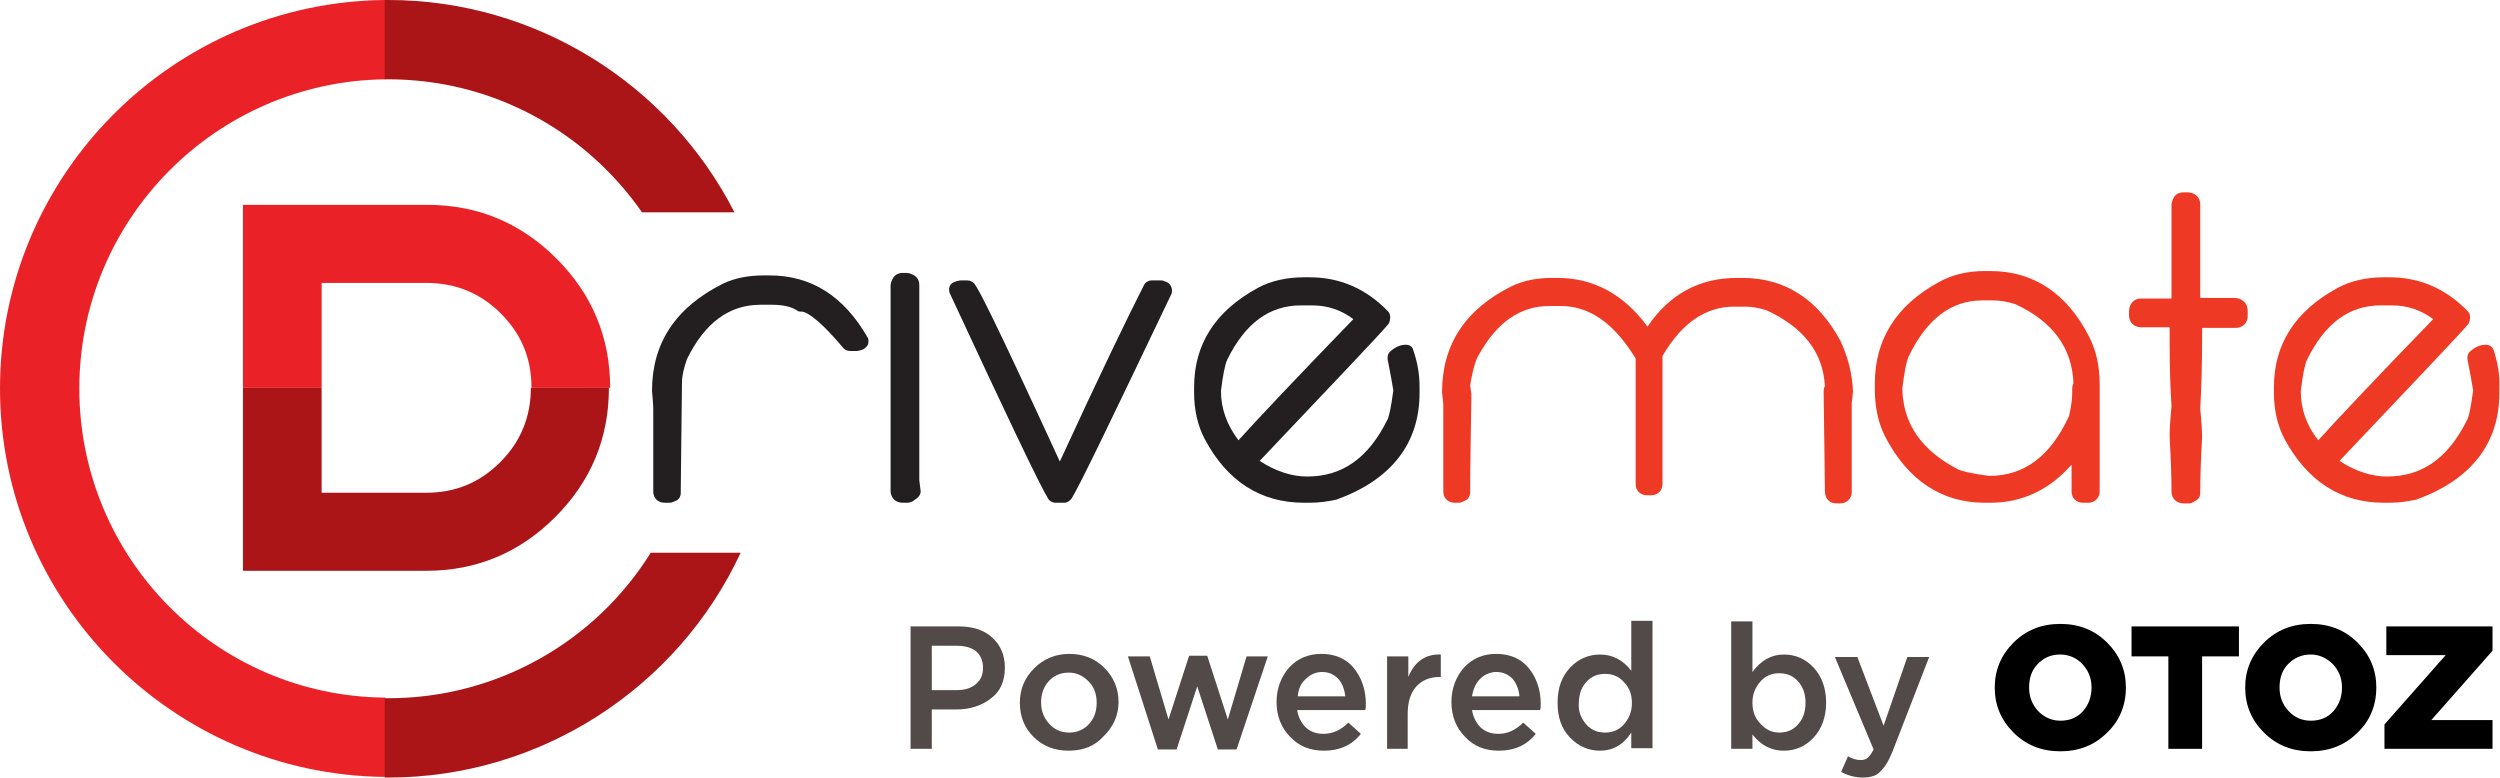<?xml version="1.0" encoding="utf-8"?>
<!-- Generator: Adobe Illustrator 22.1.0, SVG Export Plug-In . SVG Version: 6.00 Build 0)  -->
<svg version="1.1" id="Layer_1" xmlns="http://www.w3.org/2000/svg" xmlns:xlink="http://www.w3.org/1999/xlink" x="0px" y="0px"
	 viewBox="0 0 400.3 124.5" style="enable-background:new 0 0 400.3 124.5;" xml:space="preserve">
<style type="text/css">
	.st0{fill:#231F20;}
	.st1{fill:#EE3A24;}
	.st2{fill:#EA2227;}
	.st3{fill:#AC1518;}
	.st4{fill:#524A48;}
</style>
<g>
	<g>
		<g>
			<path class="st0" d="M123.2,44.1h-0.9c-2.4,0-4.6,0.4-6.5,1.3c-7.6,3.8-11.4,9.5-11.4,17.2c0.1,1.2,0.2,2.2,0.2,3v13.1
				c0,1.1,0.8,1.8,1.8,1.8h0.7c0.2,0,0.4,0,0.6-0.1l0.5-0.2c0.5-0.2,0.8-0.7,0.8-1.2c0-1.8,0.1-7.7,0.2-17.8c0-1,0.3-2.3,0.8-3.7
				c2.9-5.9,6.8-8.7,11.8-8.7h1.8c1.7,0,3.1,0.3,4,0.9c0.2,0.2,0.5,0.2,0.8,0.2c0.3,0,2,0.3,6.6,5.8c0.3,0.3,0.6,0.5,1.1,0.5h1.1
				c0.2,0,0.4-0.1,0.6-0.1l0.5-0.2c0.3-0.2,0.6-0.5,0.7-0.8c0.1-0.4,0.1-0.8-0.1-1.1C135.1,47.4,129.9,44.1,123.2,44.1z"/>
			<path class="st0" d="M147.2,45.6c0-1-0.7-1.7-1.9-1.9h-0.8c-1,0-1.7,0.7-1.9,1.9v33c0,1.1,0.8,1.9,1.9,1.9h0.8
				c0.3,0,0.5-0.1,0.8-0.2l0.7-0.5c0.4-0.3,0.7-0.8,0.6-1.3l-0.2-1.6V45.6z"/>
			<path class="st0" d="M186.9,45.2l-0.5-0.2c-0.2-0.1-0.4-0.1-0.6-0.1h-1.4c-0.5,0-1,0.3-1.2,0.7c-2.6,5.1-7.2,14.6-13.5,28.3
				c-10.9-23.7-13-27.6-13.7-28.5c-0.3-0.3-0.7-0.5-1.1-0.5h-1.1c-0.2,0-0.4,0.1-0.6,0.1l-0.5,0.2c-0.7,0.3-0.9,1.1-0.6,1.8
				c9.2,19.8,14.3,30.5,15.7,32.8c0.2,0.4,0.7,0.7,1.2,0.7h1.4c0.5,0,0.9-0.3,1.2-0.7c1.3-2.1,6.5-12.9,16-32.8
				C187.8,46.3,187.5,45.5,186.9,45.2z"/>
			<path class="st0" d="M225.1,55.2c-0.8,0-1.6,0.3-2.4,1c-0.4,0.3-0.6,0.8-0.5,1.4c0.4,2,0.7,3.7,0.9,4.9c-0.4,3-0.7,4.3-1,4.8
				c-3,6-7.1,9-12.8,9c-2.4,0-5-0.8-7.6-2.5c12.3-13,19.1-20.1,20.6-21.9c0.2-0.2,0.3-0.8,0.3-1.1c0-0.4-0.1-0.7-0.4-1
				c-3.5-3.6-7.7-5.4-12.5-5.4h-0.9c-2.8,0-5.4,0.6-7.4,1.7c-6.8,3.7-10.2,9-10.2,15.9v0.9c0,2.8,0.6,5.3,1.7,7.4
				c3.6,6.8,9,10.2,15.9,10.2h0.9c1.5,0,2.9-0.2,4.3-0.5c8.8-3.2,13.3-9,13.3-17.1v-0.9c0-2-0.3-3.9-1-5.9
				C226.2,55.5,225.7,55.2,225.1,55.2z M195.5,62.6c0.3-2.4,0.6-4.1,1-5c2.9-5.9,6.8-8.7,11.8-8.7h1.8c2.4,0,4.6,0.7,6.6,2.2
				c-9.5,9.8-15.6,16.3-18.4,19.4C196.5,68.1,195.5,65.5,195.5,62.6z"/>
		</g>
		<path class="st1" d="M294.7,54.6c-3.6-6.7-8.9-10.1-15.7-10.1h-0.9c-6,0-10.8,2.6-14.3,7.8c-3.8-5.2-8.7-7.8-14.4-7.8h-0.9
			c-2.4,0-4.5,0.4-6.4,1.3c-7.5,3.7-11.2,9.4-11.2,17c0.1,0.9,0.2,1.7,0.2,2.3v13.6c0,1.1,0.8,1.8,1.8,1.8h0.7
			c0.2,0,0.5-0.1,0.7-0.2l0.4-0.2c0.4-0.2,0.7-0.7,0.7-1.2c0-3.6,0.1-8.8,0.2-15.8l-0.2-1.4c0.5-3,1-4.3,1.4-4.9
			c2.9-5.2,6.6-7.8,11.3-7.8h1.8c4.6,0,8.5,2.7,12,8.4v20.1c0,1.1,0.8,1.8,1.8,1.8h0.7c1.1,0,1.8-0.8,1.8-1.8V57
			c3.1-5.3,6.9-7.9,11.5-7.9h1.8c1,0,2.2,0.2,3.4,0.6c6,2.8,9,6.8,9.3,12.1c-0.1,0.2-0.2,0.5-0.2,0.8c0.1,8.7,0.2,14,0.2,16
			c0,1.4,0.9,2,1.8,2h0.7c1,0,1.8-0.8,1.8-1.8l0-14.3l0.2-1.8C296.6,60.1,296,57.4,294.7,54.6z"/>
		<path class="st1" d="M318.7,43.4h-0.9c-2.8,0-5.3,0.6-7.4,1.8c-6.8,3.7-10.2,9.2-10.2,16.2v1c0,2.9,0.6,5.5,1.7,7.6
			c3.6,6.9,9,10.5,15.9,10.5h0.9c5,0,9.4-2,13-6.1v4.3c0,1.1,0.8,1.8,1.8,1.8h0.9c1,0,1.8-0.8,1.8-1.8V61.5c0-2.9-0.6-5.5-1.7-7.6
			C331,47,325.6,43.4,318.7,43.4z M332,61.4c-0.1,0.2-0.2,0.5-0.2,0.9v0.7c0,1-0.2,2.3-0.5,3.6c-3,6.5-7.2,9.6-12.8,9.6
			c-3.1-0.4-4.4-0.8-4.9-1c-6-3.1-8.9-7.4-9-13c0.3-2.4,0.6-4.2,1-5.1c2.9-6,6.8-9,11.8-9h1.8c1,0,2.2,0.2,3.5,0.6
			C328.7,51.5,331.8,55.7,332,61.4z"/>
		<path class="st1" d="M358,47.7h-5.7V32.7c0-1-0.7-1.8-1.9-1.9h-0.8c-1,0-1.7,0.6-1.9,1.9v15.1h-4.9c-1,0-1.8,0.7-1.9,1.9v0.8
			c0,1.1,0.8,1.9,1.9,1.9h4.6v2.3c0,3.8,0.1,7.3,0.3,10.3c-0.2,2.1-0.3,3.7-0.3,4.9c0.2,3.6,0.3,6.6,0.3,8.8c0,1.1,0.8,1.9,1.9,1.9
			h0.8c0.2,0,0.4,0,0.6-0.1l0.5-0.3c0.5-0.2,0.8-0.7,0.8-1.2c0-2.5,0.1-5.5,0.3-8.9c0-1.1-0.1-2.7-0.3-4.6c0.2-3.5,0.3-7.3,0.3-11.3
			v-1.7h5.4c1.1,0,1.9-0.8,1.9-1.9v-0.8C359.9,48.6,359.2,47.9,358,47.7z"/>
		<path class="st1" d="M399.3,56.1c-0.2-0.6-0.7-0.9-1.3-0.9c-0.8,0-1.6,0.3-2.4,1c-0.4,0.3-0.6,0.8-0.5,1.4c0.4,2,0.7,3.7,0.9,4.9
			c-0.4,3-0.7,4.3-1,4.8c-3,6-7.1,9-12.8,9c-2.4,0-5-0.8-7.6-2.5c12.3-13,19.1-20.1,20.6-21.9c0.2-0.2,0.3-0.8,0.3-1.1
			c0-0.4-0.1-0.7-0.4-1c-3.5-3.6-7.7-5.4-12.5-5.4h-0.9c-2.8,0-5.4,0.6-7.4,1.7c-6.8,3.7-10.2,9-10.2,15.9v0.9
			c0,2.8,0.6,5.3,1.7,7.4c3.7,6.8,9,10.2,15.9,10.2h0.9c1.5,0,2.9-0.2,4.3-0.5c8.8-3.2,13.3-9,13.3-17.1v-0.9
			C400.3,60,399.9,58,399.3,56.1z M368.4,62.6c0.3-2.4,0.6-4.1,1-5c2.9-5.9,6.8-8.7,11.8-8.7h1.8c2.4,0,4.6,0.7,6.6,2.2
			c-9.5,9.8-15.6,16.3-18.4,19.4C369.3,68.1,368.4,65.5,368.4,62.6z"/>
	</g>
	<g>
		<path class="st2" d="M12.7,62.2c0-27.1,21.9-49.2,49-49.5V0C27.6,0.3,0,28.1,0,62.2c0,34.1,27.6,61.9,61.7,62.2v-12.7
			C34.6,111.5,12.7,89.4,12.7,62.2z"/>
		<g>
			<path class="st3" d="M62.2,12.7c16.4,0,31.4,8.1,40.6,21.3h14.8C107.1,13.4,85.7,0,62.2,0c-0.2,0-0.4,0-0.6,0v12.7
				C61.9,12.7,62.1,12.7,62.2,12.7z"/>
			<path class="st3" d="M62.2,111.8c-0.2,0-0.4,0-0.6,0v12.7c0.2,0,0.4,0,0.6,0c24.3,0,46.3-14.3,56.4-36h-14.4
				C95.3,102.8,79.5,111.8,62.2,111.8z"/>
		</g>
	</g>
	<g>
		<path class="st2" d="M51.5,45.3h16.8c4.6,0,8.6,1.6,11.9,4.9c3.3,3.3,4.9,7.2,4.9,11.9h12.6c0-8.1-2.9-15-8.6-20.7
			c-5.7-5.7-12.6-8.6-20.7-8.6H38.9v29.3h12.6V45.3z"/>
		<path class="st3" d="M68.2,91.4c8.1,0,15-2.9,20.7-8.6c5.7-5.7,8.6-12.6,8.6-20.7H85c0,4.6-1.6,8.6-4.9,11.9
			c-3.3,3.3-7.2,4.9-11.9,4.9H51.5V62.1H38.9v29.3H68.2z"/>
	</g>
</g>
<g>
	<path class="st4" d="M145.8,119.9v-19.6h7.7c2.3,0,4.1,0.6,5.4,1.8c1.3,1.2,2,2.8,2,4.8c0,2.1-0.7,3.8-2.2,4.9
		c-1.5,1.2-3.4,1.8-5.6,1.8h-3.9v6.3H145.8z M149.2,110.5h4c1.3,0,2.3-0.3,3.1-1c0.8-0.7,1.1-1.5,1.1-2.6c0-1.1-0.4-2-1.1-2.6
		s-1.8-0.9-3.1-0.9h-4V110.5z"/>
	<path class="st4" d="M171.1,120.2c-2.2,0-4.1-0.7-5.6-2.2c-1.5-1.5-2.2-3.3-2.2-5.5s0.8-4,2.3-5.5c1.5-1.5,3.4-2.3,5.6-2.3
		c2.2,0,4.1,0.7,5.6,2.2c1.5,1.5,2.3,3.3,2.3,5.5c0,2.1-0.8,3.9-2.3,5.4C175.3,119.5,173.4,120.2,171.1,120.2z M171.2,117.3
		c1.3,0,2.4-0.5,3.2-1.4c0.8-0.9,1.2-2,1.2-3.4c0-1.3-0.4-2.5-1.3-3.4c-0.9-0.9-1.9-1.4-3.2-1.4c-1.3,0-2.4,0.5-3.2,1.4
		c-0.8,0.9-1.2,2-1.2,3.4c0,1.3,0.4,2.4,1.3,3.4C168.8,116.8,169.9,117.3,171.2,117.3z"/>
	<path class="st4" d="M185.4,120l-4.8-14.9h3.5l3,10.1l3.3-10.2h2.9l3.3,10.2l3-10.1h3.4L198,120h-3l-3.3-10.1l-3.3,10.1H185.4z"/>
	<path class="st4" d="M212,120.2c-2.2,0-4-0.7-5.4-2.2c-1.4-1.4-2.2-3.3-2.2-5.6c0-2.1,0.7-4,2-5.5c1.4-1.5,3.1-2.2,5.2-2.2
		c2.2,0,4,0.8,5.2,2.3c1.2,1.5,1.9,3.4,1.9,5.7c0,0.4,0,0.7-0.1,1h-10.9c0.2,1.2,0.7,2.1,1.4,2.8c0.8,0.7,1.7,1,2.8,1
		c1.5,0,2.8-0.6,4-1.8l2,1.8C216.5,119.3,214.5,120.2,212,120.2z M207.8,111.5h7.6c-0.1-1.1-0.5-2.1-1.1-2.8
		c-0.7-0.7-1.5-1.1-2.6-1.1c-1,0-1.9,0.4-2.6,1.1C208.3,109.4,207.9,110.3,207.8,111.5z"/>
	<path class="st4" d="M222.1,119.9v-14.8h3.4v3.3c1-2.5,2.8-3.7,5.2-3.6v3.6h-0.2c-1.5,0-2.8,0.5-3.7,1.5c-0.9,1-1.4,2.4-1.4,4.4
		v5.6H222.1z"/>
	<path class="st4" d="M240,120.2c-2.2,0-4-0.7-5.4-2.2c-1.4-1.4-2.2-3.3-2.2-5.6c0-2.1,0.7-4,2-5.5c1.4-1.5,3.1-2.2,5.2-2.2
		c2.2,0,4,0.8,5.2,2.3c1.2,1.5,1.9,3.4,1.9,5.7c0,0.4,0,0.7-0.1,1h-10.9c0.2,1.2,0.7,2.1,1.4,2.8c0.8,0.7,1.7,1,2.8,1
		c1.5,0,2.8-0.6,4-1.8l2,1.8C244.5,119.3,242.5,120.2,240,120.2z M235.7,111.5h7.6c-0.1-1.1-0.5-2.1-1.1-2.8
		c-0.7-0.7-1.5-1.1-2.6-1.1c-1,0-1.9,0.4-2.6,1.1C236.3,109.4,235.9,110.3,235.7,111.5z"/>
	<path class="st4" d="M256.2,120.2c-1.8,0-3.5-0.7-4.8-2.1c-1.4-1.4-2-3.3-2-5.6c0-2.4,0.7-4.2,2-5.6s3-2.1,4.8-2.1
		c2,0,3.7,0.9,5,2.6v-8h3.4v20.4h-3.4v-2.5C259.9,119.3,258.2,120.2,256.2,120.2z M254,116c0.8,0.9,1.8,1.3,3,1.3s2.2-0.4,3-1.3
		c0.8-0.9,1.3-2,1.3-3.4c0-1.4-0.4-2.5-1.3-3.4c-0.8-0.9-1.8-1.3-3-1.3c-1.2,0-2.2,0.4-3,1.3s-1.2,2-1.2,3.5
		C252.7,113.9,253.2,115.1,254,116z"/>
	<path class="st4" d="M285.6,120.2c-2,0-3.7-0.9-5-2.6v2.3h-3.4V99.5h3.4v8.1c1.3-1.8,3-2.8,5-2.8c1.9,0,3.5,0.7,4.8,2.1
		s2,3.3,2,5.6c0,2.3-0.7,4.2-2,5.6S287.5,120.2,285.6,120.2z M284.9,117.3c1.2,0,2.2-0.4,3-1.3c0.8-0.9,1.2-2,1.2-3.5
		c0-1.4-0.4-2.5-1.2-3.4c-0.8-0.9-1.8-1.3-3-1.3s-2.2,0.4-3,1.3c-0.8,0.9-1.3,2-1.3,3.4c0,1.4,0.4,2.5,1.3,3.4
		C282.7,116.8,283.7,117.3,284.9,117.3z"/>
	<path class="st4" d="M298.3,124.5c-1.2,0-2.4-0.3-3.5-0.9l1.1-2.5c0.7,0.4,1.4,0.6,2,0.6c0.5,0,0.9-0.1,1.2-0.4
		c0.3-0.3,0.6-0.7,0.9-1.3l-6.2-14.8h3.6l4.2,11l3.8-11h3.5l-5.9,15.2c-0.6,1.5-1.3,2.6-2,3.2C300.5,124.2,299.5,124.5,298.3,124.5z
		"/>
	<path d="M337.4,117.3c-2,2-4.5,3-7.5,3c-3,0-5.5-1-7.5-3s-3-4.4-3-7.2c0-2.8,1-5.2,3-7.2c2-2,4.5-3,7.5-3c3,0,5.5,1,7.5,3
		c2,2,3,4.4,3,7.2C340.4,112.9,339.4,115.4,337.4,117.3z M329.9,115.4c1.5,0,2.7-0.5,3.6-1.5c0.9-1,1.4-2.3,1.4-3.8
		c0-1.5-0.5-2.7-1.4-3.7s-2.2-1.6-3.6-1.6c-1.5,0-2.6,0.5-3.6,1.5s-1.4,2.3-1.4,3.8c0,1.5,0.5,2.7,1.4,3.7S328.5,115.4,329.9,115.4z
		"/>
	<path d="M347.2,119.9v-14.8h-5.9v-4.8h17.2v4.8h-5.9v14.8H347.2z"/>
	<path d="M377.5,117.3c-2,2-4.5,3-7.5,3c-3,0-5.5-1-7.5-3c-2-2-3-4.4-3-7.2c0-2.8,1-5.2,3-7.2s4.5-3,7.5-3c3,0,5.5,1,7.5,3
		c2,2,3,4.4,3,7.2C380.5,112.9,379.5,115.4,377.5,117.3z M370,115.4c1.5,0,2.7-0.5,3.6-1.5c0.9-1,1.4-2.3,1.4-3.8
		c0-1.5-0.5-2.7-1.4-3.7c-1-1-2.2-1.6-3.6-1.6s-2.6,0.5-3.6,1.5s-1.4,2.3-1.4,3.8c0,1.5,0.5,2.7,1.4,3.7S368.5,115.4,370,115.4z"/>
	<path d="M381.8,119.9V116l9.8-11.1h-9.5v-4.6h17v3.9l-9.8,11.1h9.8v4.6H381.8z"/>
</g>
</svg>
